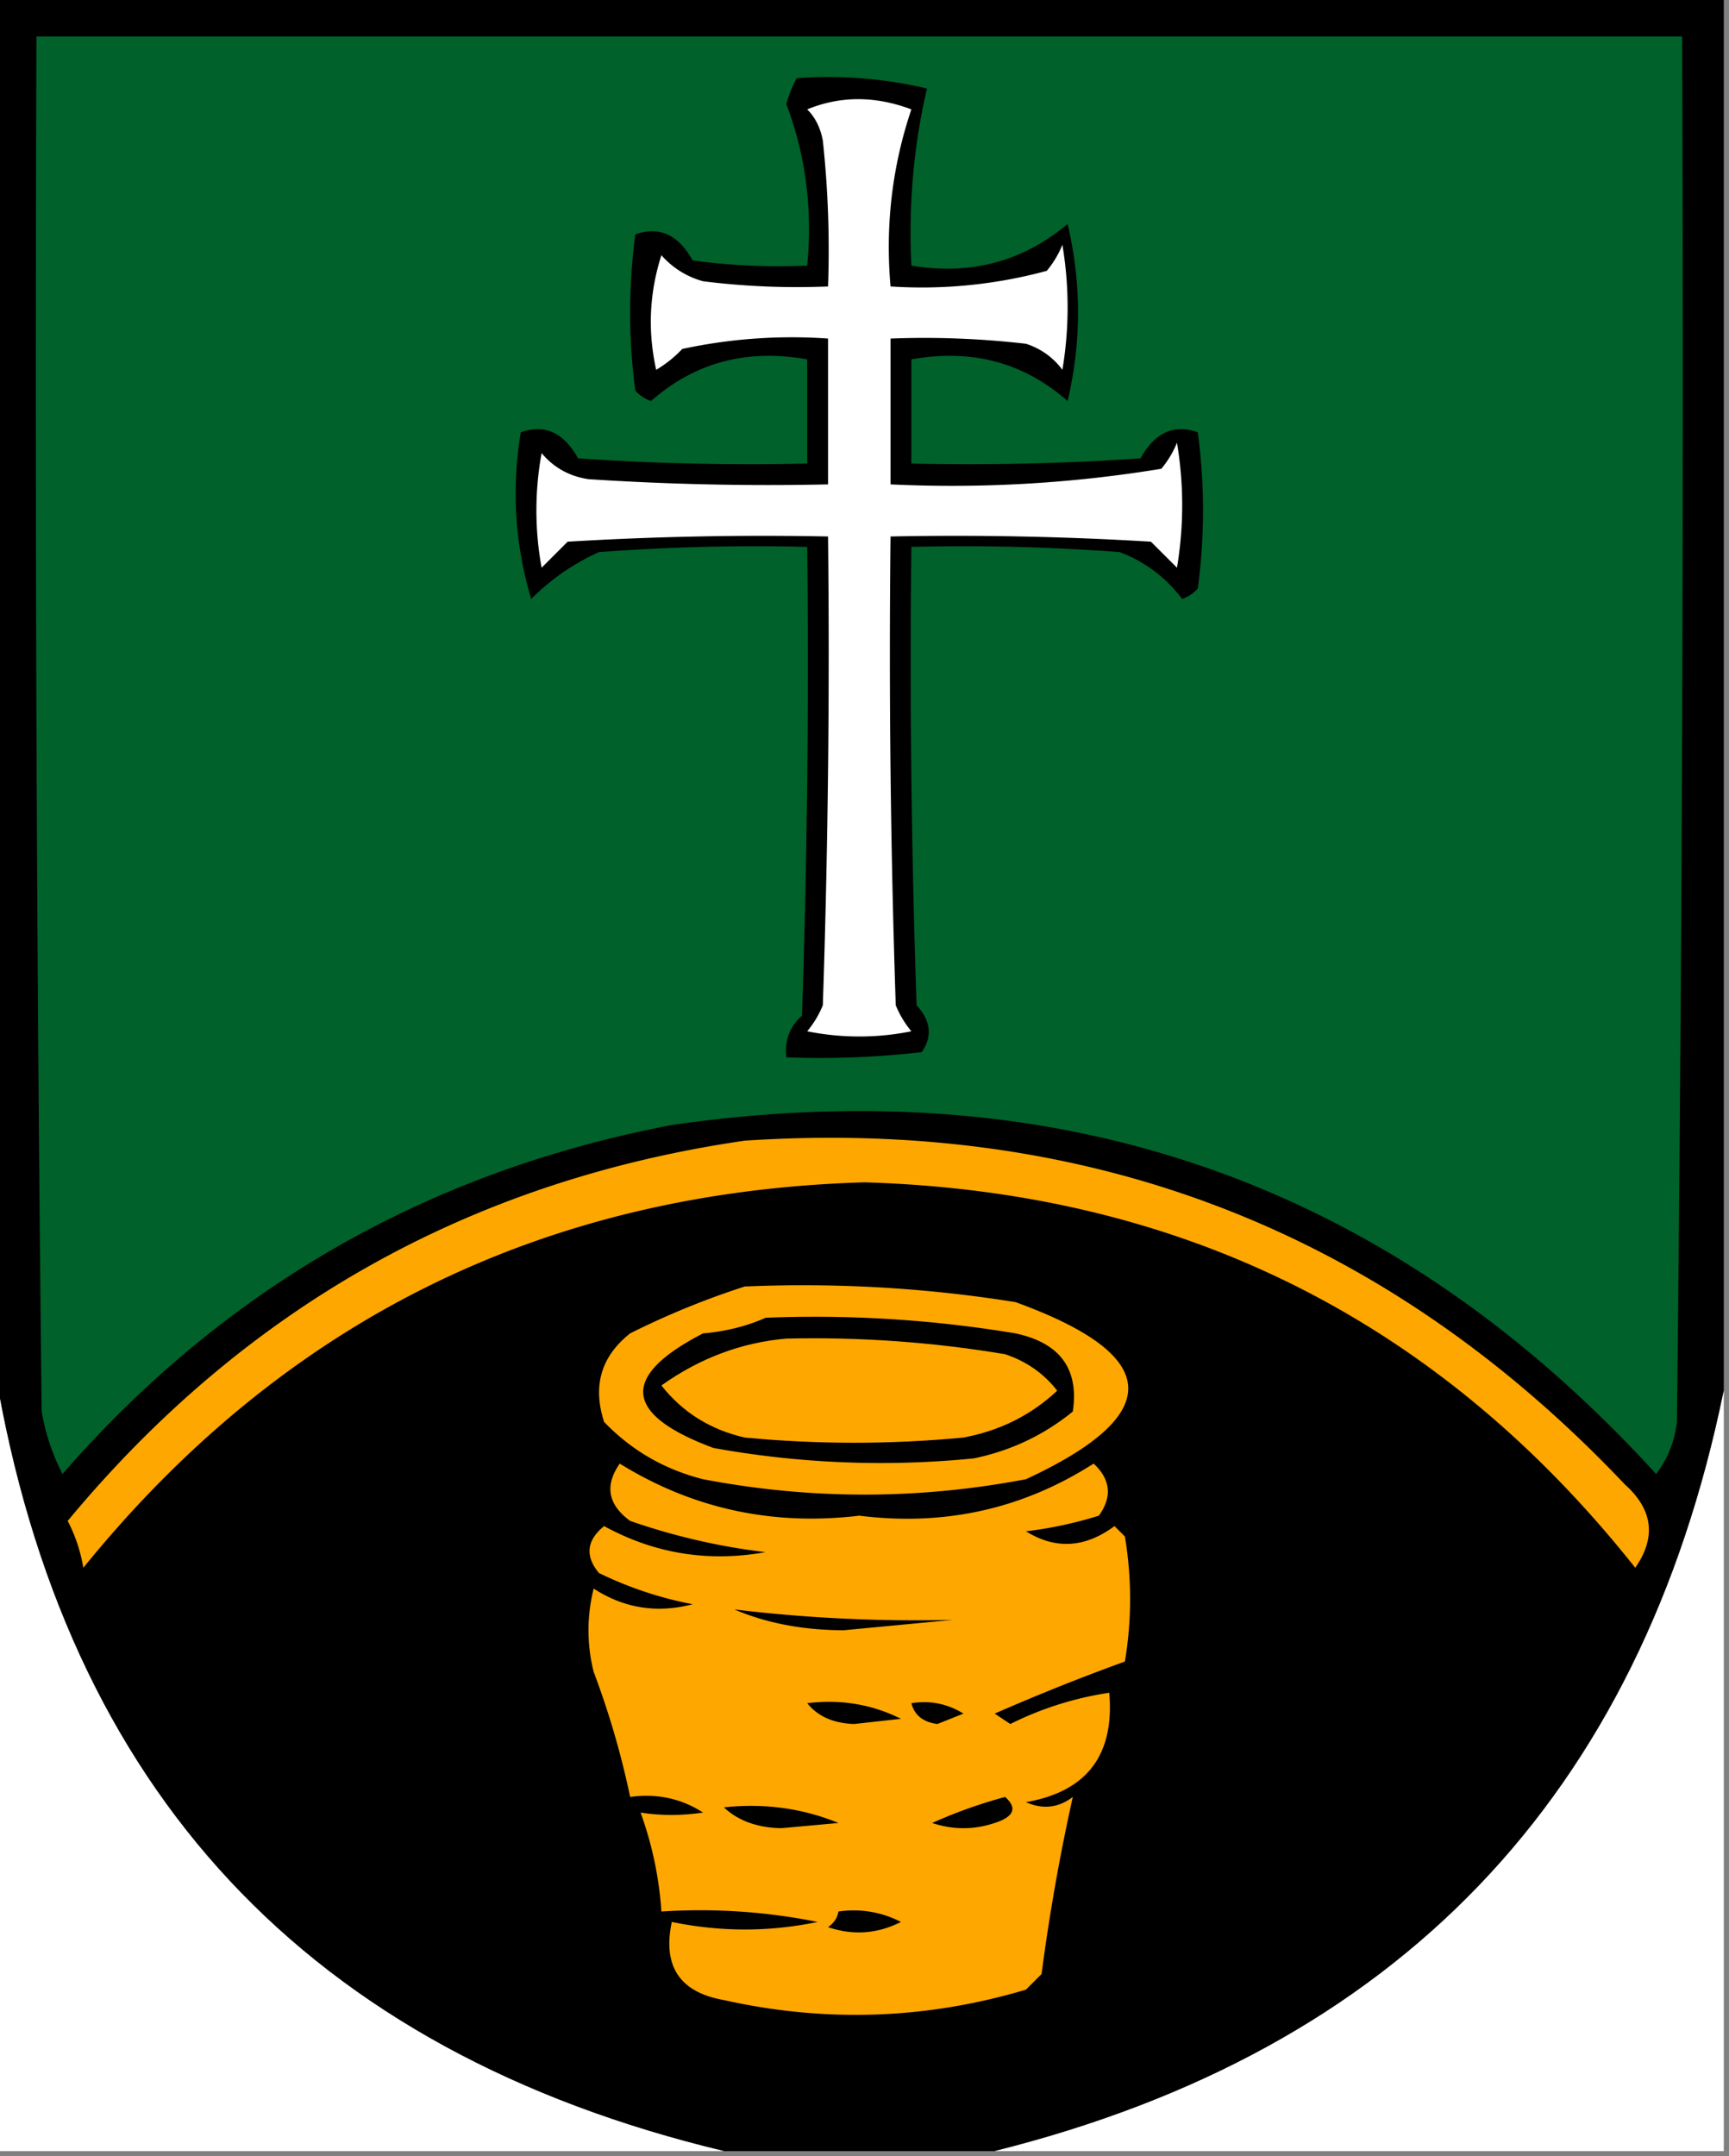 <svg xmlns="http://www.w3.org/2000/svg" width="166" height="207" style="shape-rendering:geometricPrecision;text-rendering:geometricPrecision;image-rendering:optimizeQuality;fill-rule:evenodd;clip-rule:evenodd"><rect width="100%" height="100%" fill="#808080" stroke="none"/><path style="opacity:1" d="M-.5-.5h166v134c-7.997 38.998-31.331 63.331-70 73h-26c-39.907-9.572-63.24-34.572-70-75V-.5z"/><path style="opacity:1" fill="#00612a" d="M3.5 3.5h158c.167 44.335 0 88.668-.5 133-.216 1.884-.883 3.551-2 5-25.336-27.783-56.836-38.95-94.5-33.5-23.42 4.46-42.92 15.626-58.5 33.5a20.623 20.623 0 0 1-2-6c-.5-43.999-.667-87.999-.5-132z"/><path style="opacity:1" d="M76.5 7.5c4.267-.297 8.434.036 12.5 1-1.28 5.437-1.78 11.104-1.5 17 5.703.943 10.703-.39 15-4 1.333 5.667 1.333 11.333 0 17-4.217-3.709-9.217-5.042-15-4v10c7.34.166 14.674 0 22-.5 1.375-2.477 3.209-3.31 5.5-2.5.667 5 .667 10 0 15-.414.457-.914.79-1.5 1-1.582-2.085-3.582-3.585-6-4.5-6.658-.5-13.325-.666-20-.5-.167 14.67 0 29.337.5 44 1.368 1.493 1.535 2.993.5 4.5a84.9 84.9 0 0 1-13 .5c-.188-1.603.312-2.937 1.5-4 .5-14.996.667-29.996.5-45-6.675-.166-13.342 0-20 .5a21.836 21.836 0 0 0-6.5 4.5c-1.563-5.218-1.896-10.55-1-16 2.291-.81 4.125.023 5.5 2.5 7.326.5 14.66.666 22 .5v-10c-5.783-1.042-10.783.291-15 4a3.646 3.646 0 0 1-1.5-1c-.667-5-.667-10 0-15 2.291-.81 4.125.023 5.5 2.5a60.94 60.94 0 0 0 11 .5c.524-5.414-.142-10.58-2-15.5.243-.902.577-1.735 1-2.5z"/><path style="opacity:1" fill="#fefffe" d="M77.5 10.5c3.187-1.306 6.52-1.306 10 0-1.846 5.475-2.513 11.142-2 17a45.882 45.882 0 0 0 15-1.5 9.457 9.457 0 0 0 1.5-2.5c.667 4 .667 8 0 12a6.977 6.977 0 0 0-3.5-2.5 84.938 84.938 0 0 0-13-.5v14c8.75.41 17.416-.09 26-1.5a9.457 9.457 0 0 0 1.5-2.5c.667 4 .667 8 0 12l-2.5-2.5c-8.327-.5-16.66-.666-25-.5-.167 15.004 0 30.004.5 45 .374.916.874 1.75 1.5 2.5a25.249 25.249 0 0 1-10 0 9.468 9.468 0 0 0 1.5-2.5c.5-14.996.667-29.996.5-45-8.34-.166-16.673 0-25 .5L52 54.5a30.499 30.499 0 0 1 0-11c1.171 1.393 2.671 2.227 4.5 2.5 7.66.5 15.326.666 23 .5v-14a49.873 49.873 0 0 0-14 1 11.383 11.383 0 0 1-2.5 2c-.825-3.711-.659-7.378.5-11a8.19 8.19 0 0 0 4 2.5c3.986.499 7.986.666 12 .5.166-4.678 0-9.345-.5-14-.232-1.238-.732-2.238-1.5-3z"/><path style="opacity:1" fill="#fea700" d="M71.5 109.5c33.413-2.202 61.58 8.798 84.5 33 2.698 2.411 3.032 5.077 1 8-18.859-23.763-43.525-36.096-74-37-30.716.897-55.716 13.23-75 37a15.278 15.278 0 0 0-1.5-4.5c17.02-20.509 38.687-32.675 65-36.5z"/><path style="opacity:1" fill="#fea700" d="M71.5 123.5c8.735-.376 17.402.124 26 1.5 14.085 5.112 14.418 10.779 1 17-10.342 1.97-20.675 1.97-31 0-3.707-.936-6.874-2.769-9.5-5.5-1.123-3.456-.29-6.29 2.5-8.5a78.172 78.172 0 0 1 11-4.5z"/><path style="opacity:1" d="M73.5 126.5c8.06-.321 16.06.179 24 1.5 4.27.912 6.104 3.412 5.5 7.5-2.772 2.261-5.938 3.761-9.5 4.5a89.975 89.975 0 0 1-25-1c-8.65-3.215-8.982-6.882-1-11 2.208-.191 4.208-.691 6-1.5z"/><path style="opacity:1" fill="#fea700" d="M75.5 128.5c7.047-.163 14.047.337 21 1.5 2.055.687 3.721 1.854 5 3.5-2.495 2.343-5.495 3.843-9 4.5-7 .667-14 .667-21 0-3.3-.754-5.966-2.421-8-5 3.687-2.625 7.687-4.125 12-4.5z"/><path style="opacity:1" fill="#fefffe" d="M-.5 131.5c6.76 40.428 30.093 65.428 70 75h-70v-75zM165.5 133.5v73h-70c38.669-9.669 62.003-34.002 70-73z"/><path style="opacity:1" fill="#fea700" d="M59.5 140.5c6.996 4.33 14.663 5.997 23 5 8.181 1.027 15.681-.64 22.5-5 1.632 1.527 1.799 3.193.5 5a38.852 38.852 0 0 1-7 1.5c2.841 1.765 5.674 1.598 8.5-.5l1 1c.667 4 .667 8 0 12a205.922 205.922 0 0 0-12.5 5l1.5 1a31.57 31.57 0 0 1 9.5-3c.511 5.982-2.155 9.482-8 10.5 1.612.72 3.112.554 4.5-.5a193.207 193.207 0 0 0-3 17l-1.5 1.5c-9.572 2.85-19.238 3.183-29 1-4.236-.743-5.903-3.243-5-7.5 4.688.968 9.355.968 14 0a57.15 57.15 0 0 0-15-1 34.462 34.462 0 0 0-2-9.5c1.943.305 3.943.305 6 0-2.094-1.352-4.427-1.852-7-1.5a81.093 81.093 0 0 0-3.5-12 16.25 16.25 0 0 1 0-8c2.917 1.893 6.084 2.393 9.5 1.5a35.727 35.727 0 0 1-9-3c-1.349-1.635-1.182-3.135.5-4.5 4.845 2.651 10.011 3.484 15.5 2.5a61.392 61.392 0 0 1-13-3c-2.135-1.556-2.468-3.389-1-5.5z"/><path style="opacity:1" d="M70.5 154.5a145.86 145.86 0 0 0 21 1l-10.5 1c-3.902-.012-7.402-.679-10.5-2zM77.5 163.5c3.222-.392 6.222.108 9 1.5l-4.5.5c-1.986-.069-3.486-.735-4.5-2zM87.5 163.5c1.788-.285 3.455.048 5 1l-2.5 1c-1.376-.184-2.209-.851-2.5-2zM96.5 172.5c1.192 1.066.859 1.899-1 2.5-2 .667-4 .667-6 0a46.706 46.706 0 0 1 7-2.5zM69.5 173.5c3.875-.415 7.542.085 11 1.5l-5.5.5c-2.295-.047-4.129-.713-5.5-2zM80.5 183.5a9.86 9.86 0 0 1 6 1c-2.265 1.147-4.598 1.314-7 .5.556-.383.89-.883 1-1.5z"/></svg>